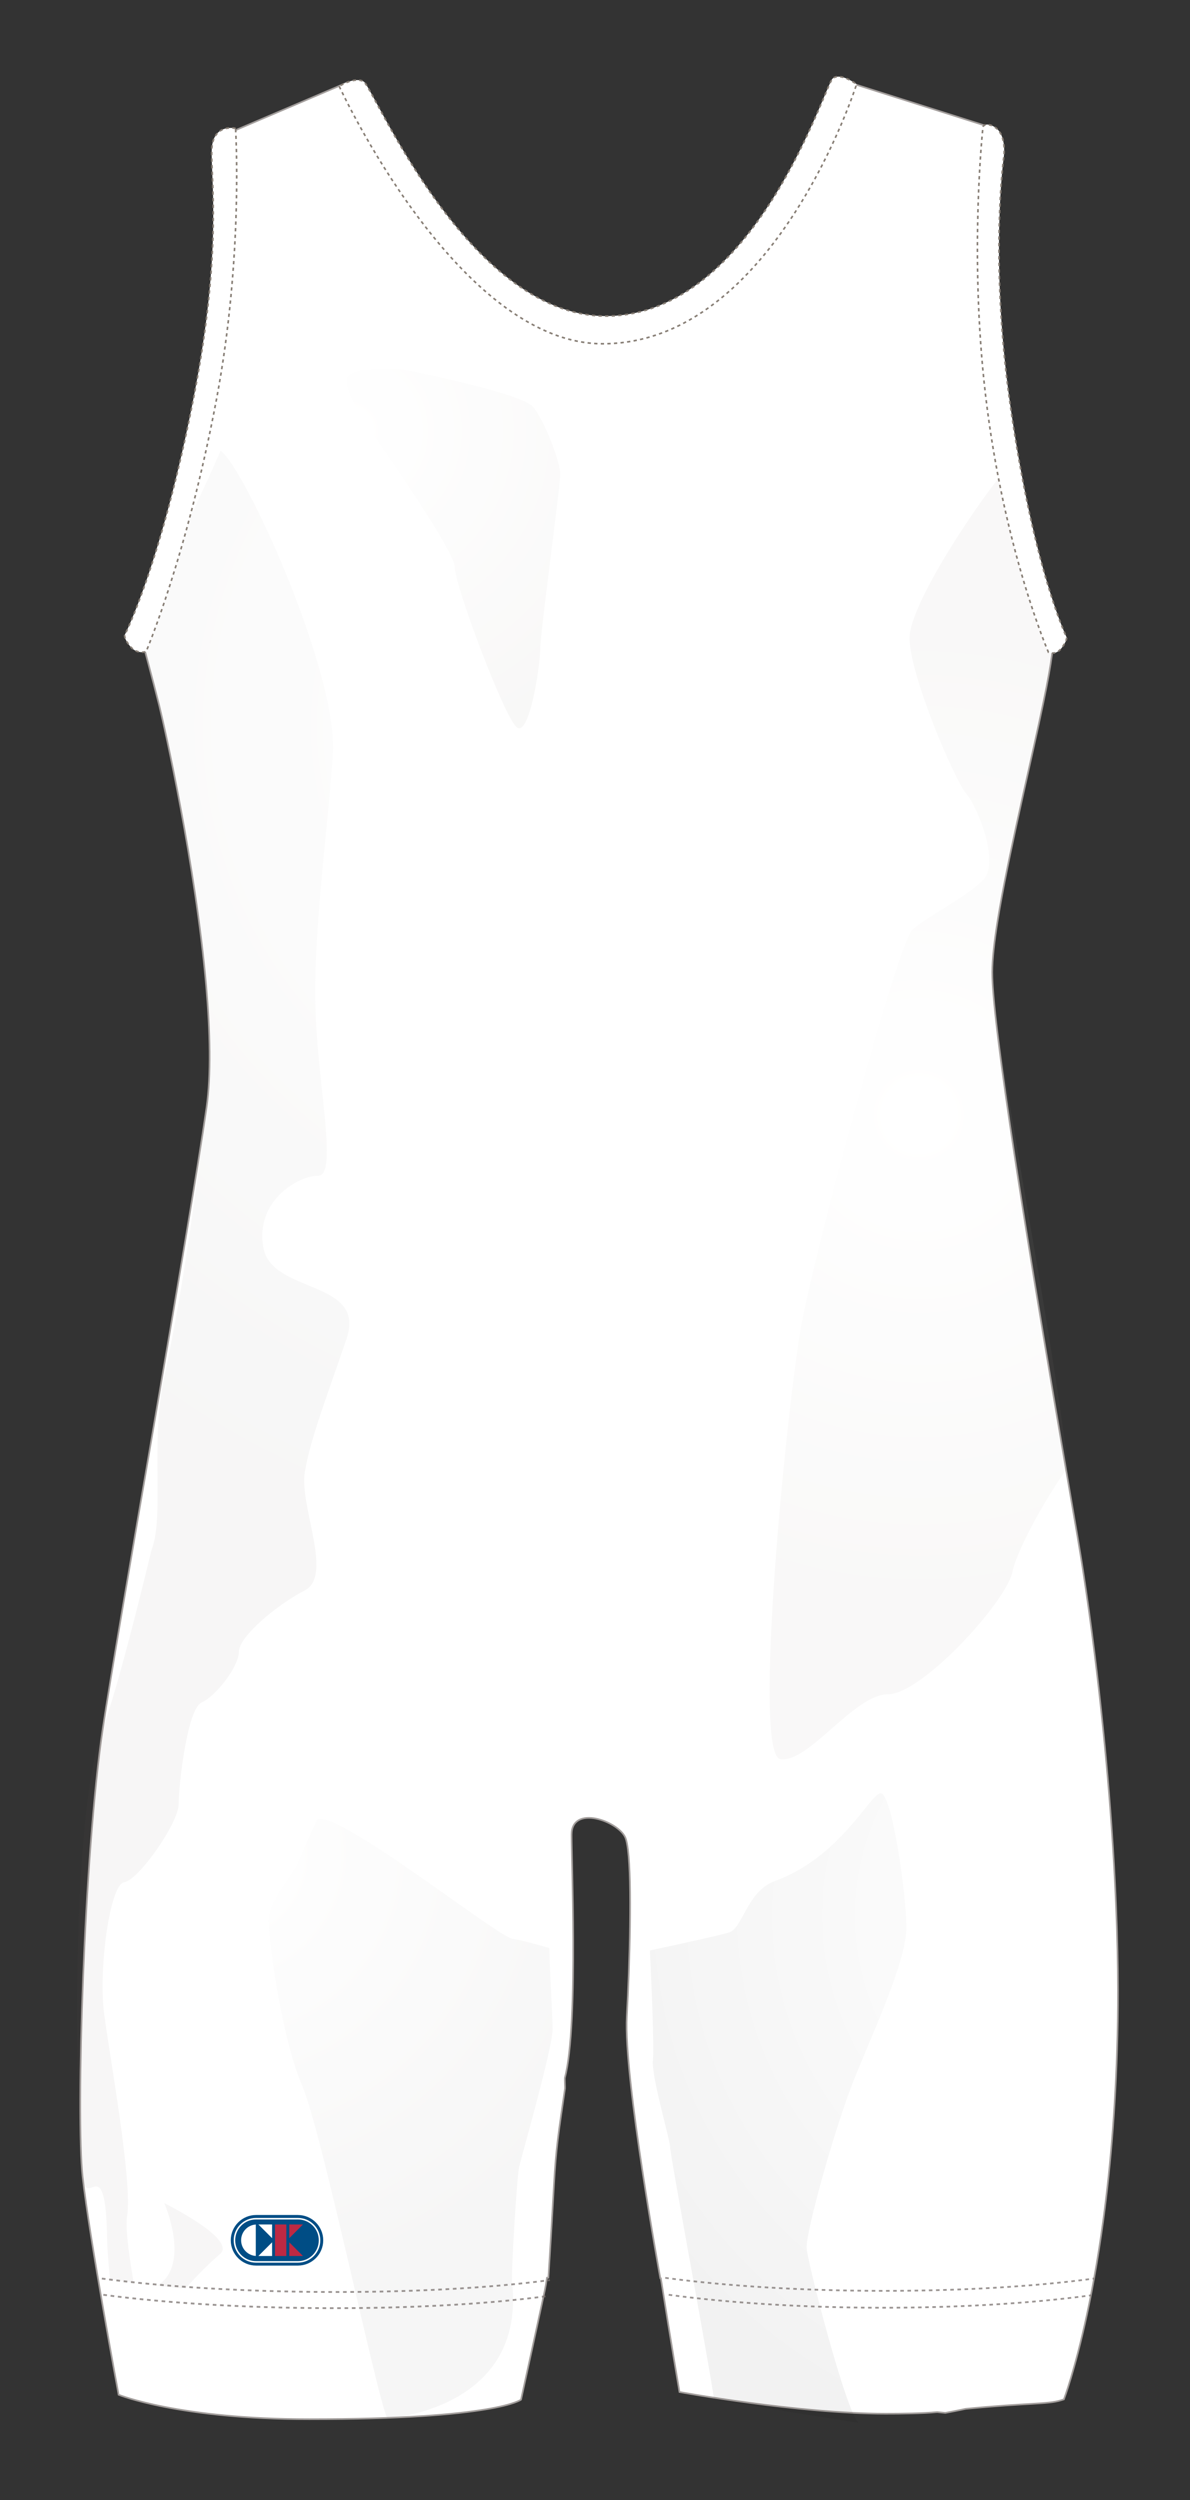 <?xml version="1.0" encoding="utf-8"?>
<!-- Generator: Adobe Illustrator 16.0.0, SVG Export Plug-In . SVG Version: 6.00 Build 0)  -->
<!DOCTYPE svg PUBLIC "-//W3C//DTD SVG 1.1//EN" "http://www.w3.org/Graphics/SVG/1.1/DTD/svg11.dtd">
<svg version="1.1" id="Layer_1" xmlns="http://www.w3.org/2000/svg" xmlns:xlink="http://www.w3.org/1999/xlink" x="0px" y="0px"
	 width="360px" height="756px" viewBox="0 0 360 756" enable-background="new 0 0 360 756" xml:space="preserve">
<rect x="0" y="0" width="360" height="756" fill="#333333" stroke="none"/>
<g>
	<defs>
		<rect id="SF_SVGID_1_" width="360" height="756"/>
	</defs>
	<clipPath id="SF_SVGID_2_">
		<use xlink:href="#SF_SVGID_1_"  overflow="visible"/>
	</clipPath>
	<g id="BODY" clip-path="url(#SF_SVGID_2_)">
		<defs>
			<rect id="SF_SVGID_3_" width="360" height="756"/>
		</defs>
		<clipPath id="SF_SVGID_4_">
			<use xlink:href="#SF_SVGID_3_"  overflow="visible"/>
		</clipPath>
		<path clip-path="url(#SF_SVGID_4_)" fill="#FFFFFF" d="M336.259,552.229c-0.117-1.664-0.24-3.324-0.367-4.98
			c-0.508-6.628-1.08-13.196-1.704-19.635c-0.156-1.608-0.315-3.21-0.478-4.802c-0.81-7.96-1.691-15.688-2.612-23.047
			c-0.554-4.415-1.12-8.697-1.693-12.814c-0.574-4.119-1.155-8.075-1.736-11.839c-0.192-1.254-0.387-2.486-0.58-3.697
			c-0.387-2.42-0.772-4.751-1.154-6.982c-0.052-0.294-0.104-0.604-0.156-0.909c-0.088-0.51-0.177-1.034-0.271-1.571
			c-0.101-0.592-0.206-1.198-0.313-1.821c-0.26-1.517-0.536-3.125-0.828-4.825c-0.225-1.312-0.46-2.68-0.702-4.093
			c-0.04-0.231-0.079-0.458-0.119-0.691c-0.482-2.82-0.998-5.827-1.539-8.993c-0.021-0.126-0.043-0.253-0.063-0.38
			c-0.254-1.484-0.515-3.007-0.778-4.558c-0.074-0.436-0.147-0.873-0.223-1.313c-0.073-0.425-0.146-0.85-0.218-1.278
			c-0.07-0.41-0.141-0.826-0.212-1.24c-0.107-0.64-0.217-1.281-0.326-1.93c-0.028-0.16-0.056-0.321-0.082-0.482
			c-0.139-0.813-0.277-1.631-0.417-2.457c-0.004-0.025-0.009-0.05-0.013-0.075c-0.151-0.892-0.304-1.793-0.457-2.7
			c-0.021-0.122-0.042-0.246-0.063-0.369c-0.306-1.81-0.615-3.645-0.928-5.503c-0.021-0.119-0.04-0.239-0.061-0.357
			c-1.303-7.744-2.662-15.886-4.022-24.159c-0.016-0.088-0.029-0.177-0.044-0.265c-0.342-2.072-0.682-4.151-1.022-6.234
			c-0.004-0.027-0.008-0.054-0.013-0.081c-0.158-0.966-0.315-1.934-0.474-2.901c-0.021-0.13-0.042-0.259-0.063-0.389
			c-0.495-3.046-0.988-6.094-1.476-9.133c-0.03-0.193-0.062-0.385-0.093-0.578c-0.146-0.908-0.291-1.815-0.436-2.721
			c-0.018-0.109-0.034-0.217-0.052-0.326c-0.321-2.017-0.642-4.027-0.956-6.025c-0.019-0.115-0.036-0.23-0.056-0.345
			c-0.149-0.956-0.301-1.91-0.45-2.86c-0.011-0.07-0.021-0.14-0.032-0.21c-0.15-0.96-0.301-1.916-0.448-2.869
			c-0.017-0.108-0.034-0.214-0.05-0.321c-2.078-13.333-3.957-25.968-5.4-36.69c-0.002-0.016-0.005-0.033-0.007-0.049
			c-0.1-0.749-0.199-1.485-0.295-2.215c-0.014-0.105-0.028-0.211-0.042-0.315c-0.094-0.715-0.187-1.419-0.275-2.115
			c-0.012-0.087-0.022-0.175-0.034-0.262c-0.088-0.683-0.174-1.355-0.257-2.018c-0.014-0.108-0.027-0.217-0.041-0.325
			c-0.081-0.645-0.159-1.279-0.235-1.904c-0.015-0.116-0.028-0.233-0.042-0.348c-0.073-0.599-0.145-1.188-0.213-1.768
			c-0.018-0.145-0.034-0.289-0.052-0.432c-0.066-0.574-0.133-1.138-0.195-1.692c-0.013-0.111-0.025-0.22-0.037-0.33
			c-0.064-0.566-0.126-1.122-0.186-1.666c-0.012-0.108-0.022-0.214-0.035-0.321c-0.057-0.533-0.112-1.055-0.165-1.565
			c-0.012-0.112-0.022-0.221-0.033-0.331c-0.052-0.503-0.102-0.997-0.147-1.478c-0.01-0.101-0.019-0.199-0.029-0.299
			c-0.045-0.48-0.089-0.95-0.13-1.406c-0.008-0.092-0.015-0.179-0.022-0.27c-0.04-0.455-0.078-0.902-0.113-1.333
			c-0.006-0.078-0.012-0.153-0.018-0.231c-0.034-0.436-0.067-0.863-0.096-1.273c-0.004-0.048-0.006-0.092-0.01-0.139
			c-0.029-0.432-0.056-0.851-0.079-1.252c0-0.004-0.001-0.009-0.001-0.013c-0.033-0.581-0.057-1.12-0.076-1.634
			c-0.004-0.096-0.007-0.194-0.01-0.287c-0.016-0.514-0.027-1-0.027-1.437c0-4.016,0.646-9.575,1.694-16.044
			c0.175-1.079,0.361-2.182,0.557-3.308c1.767-10.132,4.349-22.075,6.931-33.695c1.147-5.164,2.295-10.265,3.371-15.114
			c0.538-2.425,1.058-4.787,1.551-7.063c0.494-2.276,0.96-4.466,1.39-6.546c0.646-3.12,1.211-5.994,1.664-8.542
			c0.757-4.246,1.205-7.589,1.205-9.661c0-3.075,0.055-6.151,0.114-9.137c0,0-1.787-3.835-4.363-11.137
			c-0.396-1.124-0.812-2.329-1.242-3.616c-0.859-2.572-1.779-5.467-2.731-8.675c-0.29-0.978-0.584-1.995-0.879-3.031
			c-1.156-4.059-2.345-8.55-3.516-13.472c-0.489-2.06-0.976-4.194-1.456-6.401c-0.239-1.103-0.479-2.224-0.715-3.364
			c-0.943-4.557-1.854-9.403-2.702-14.526c-0.006-0.04-0.013-0.092-0.019-0.133c-0.01-0.071-0.021-0.141-0.03-0.206
			c-2.43-15.57-2.863-82.382-2.863-82.382l-41.825-13.262c0,0-24.321,74.362-72.727,74.684
			c-43.865,0.293-78.418-74.544-78.418-74.544l-35.54,15.162c0,0,2.04,25.503-3.061,59.168c-2.05,13.528-6.242,31.503-10.522,48.168
			c-6.144,23.668-12.24,43.998-12.24,43.998s0.019,0.071,0.048,0.179c-0.477,1.621-0.749,2.527-0.749,2.527
			s3.06,11.222,5.101,19.383c1.478,5.912,10.981,48.222,14.17,84.669c1.213,13.866,1.517,26.887,0.112,36.727
			C57.385,370.58,35.457,493.53,31.114,522.58c-5.729,38.317-8.161,117.315-6.121,135.678c2.04,18.363,10.887,65.913,10.887,65.913
			s18.237,7.393,57.668,7.393c56.685,0,64.076-5.915,64.076-5.915s4.102-18.631,7.162-32.912c0.253-1.181,0.476-2.512,0.678-3.948
			c0.289-0.021,0.436-0.028,0.436-0.028s0.758-11.535,1.675-27.91c0.64-11.432,1.395-15.909,3.349-29.305
			c0.028-0.192-0.1-2.997-0.052-3.18c2.168-8.128,2.608-25.786,2.545-41.936c-0.056-14.23-0.503-27.284-0.504-31.611
			c0-0.008,0-0.017,0-0.023c0-9.182,14.281-4.081,16.322,1.02c0.145,0.362,0.278,0.866,0.403,1.473
			c0.119,0.587,0.23,1.293,0.332,2.082c1.236,9.862,0.531,34.593-0.347,50.405c-1.02,18.362,10.142,79.184,10.142,79.184
			s0.063,0.004,0.154,0.009c3.05,19.3,5.638,34.374,5.638,34.374s35.887,6.563,62.41,6.563c4.491,0,11.142-0.064,15.554-0.493
			l2.468,0.246c3.95-0.74,6.171-1.233,6.171-1.233c18.836-1.831,24.708-1.315,28.754-2.564c0.04-0.012,0.081-0.024,0.119-0.037
			c0.1-0.029,0.185-0.057,0.267-0.083c0.045-0.014,0.086-0.025,0.125-0.039c0.076-0.023,0.14-0.044,0.194-0.061
			c0.031-0.01,0.05-0.016,0.075-0.024c0.042-0.014,0.077-0.023,0.1-0.031c0.038-0.013,0.059-0.02,0.059-0.02
			s3.304-8.638,6.943-25.533c0.485-2.252,0.977-4.651,1.468-7.196c0.489-2.545,0.979-5.237,1.46-8.073
			c0.48-2.836,0.953-5.817,1.41-8.942c0.229-1.562,0.454-3.161,0.675-4.795c2.203-16.345,3.94-36.279,4.332-59.691
			c0.052-3.135,0.073-6.312,0.067-9.521C338.176,585.759,337.44,568.862,336.259,552.229 M200.319,688.992c0.002,0,0.003,0,0.006,0
			H200.319z"/>
		<path clip-path="url(#SF_SVGID_4_)" fill="none" stroke="#A39E9C" stroke-width="0.5" stroke-miterlimit="10" d="M336.259,552.229
			c-0.117-1.664-0.24-3.324-0.367-4.98c-0.508-6.628-1.08-13.196-1.704-19.635c-0.156-1.608-0.315-3.21-0.478-4.802
			c-0.81-7.96-1.691-15.688-2.612-23.047c-0.554-4.415-1.12-8.697-1.693-12.814c-0.574-4.119-1.155-8.075-1.736-11.839
			c-0.192-1.254-0.387-2.486-0.58-3.697c-0.387-2.42-0.772-4.751-1.154-6.982c-0.052-0.294-0.104-0.604-0.156-0.909
			c-0.088-0.51-0.177-1.034-0.271-1.571c-0.101-0.592-0.206-1.198-0.313-1.821c-0.26-1.517-0.536-3.125-0.828-4.825
			c-0.225-1.312-0.46-2.68-0.702-4.093c-0.04-0.231-0.079-0.458-0.119-0.691c-0.482-2.82-0.998-5.827-1.539-8.993
			c-0.021-0.126-0.043-0.253-0.063-0.38c-0.254-1.484-0.515-3.007-0.778-4.558c-0.074-0.436-0.147-0.873-0.223-1.313
			c-0.073-0.425-0.146-0.85-0.218-1.278c-0.07-0.41-0.141-0.826-0.212-1.24c-0.107-0.64-0.217-1.281-0.326-1.93
			c-0.028-0.16-0.056-0.321-0.082-0.482c-0.139-0.813-0.277-1.631-0.417-2.457c-0.004-0.025-0.009-0.05-0.013-0.075
			c-0.151-0.892-0.304-1.793-0.457-2.7c-0.021-0.122-0.042-0.246-0.063-0.369c-0.306-1.81-0.615-3.645-0.928-5.503
			c-0.021-0.119-0.04-0.239-0.061-0.357c-1.303-7.744-2.662-15.886-4.022-24.159c-0.016-0.088-0.029-0.177-0.044-0.265
			c-0.342-2.072-0.682-4.151-1.022-6.234c-0.004-0.027-0.008-0.054-0.013-0.081c-0.158-0.966-0.315-1.934-0.474-2.901
			c-0.021-0.13-0.042-0.259-0.063-0.389c-0.495-3.046-0.988-6.094-1.476-9.133c-0.03-0.193-0.062-0.385-0.093-0.578
			c-0.146-0.908-0.291-1.815-0.436-2.721c-0.018-0.109-0.034-0.217-0.052-0.326c-0.321-2.017-0.642-4.027-0.956-6.025
			c-0.019-0.115-0.036-0.23-0.056-0.345c-0.149-0.956-0.301-1.91-0.45-2.86c-0.011-0.07-0.021-0.14-0.032-0.21
			c-0.15-0.96-0.301-1.916-0.448-2.869c-0.017-0.108-0.034-0.214-0.05-0.321c-2.078-13.333-3.957-25.968-5.4-36.69
			c-0.002-0.016-0.005-0.033-0.007-0.049c-0.1-0.749-0.199-1.485-0.295-2.215c-0.014-0.105-0.028-0.211-0.042-0.315
			c-0.094-0.715-0.187-1.419-0.275-2.115c-0.012-0.087-0.022-0.175-0.034-0.262c-0.088-0.683-0.174-1.355-0.257-2.018
			c-0.014-0.108-0.027-0.217-0.041-0.325c-0.081-0.645-0.159-1.279-0.235-1.904c-0.015-0.116-0.028-0.233-0.042-0.348
			c-0.073-0.599-0.145-1.188-0.213-1.768c-0.018-0.145-0.034-0.289-0.052-0.432c-0.066-0.574-0.133-1.138-0.195-1.692
			c-0.013-0.111-0.025-0.22-0.037-0.33c-0.064-0.566-0.126-1.122-0.186-1.666c-0.012-0.108-0.022-0.214-0.035-0.321
			c-0.057-0.533-0.112-1.055-0.165-1.565c-0.012-0.112-0.022-0.221-0.033-0.331c-0.052-0.503-0.102-0.997-0.147-1.478
			c-0.01-0.101-0.019-0.199-0.029-0.299c-0.045-0.48-0.089-0.95-0.13-1.406c-0.008-0.092-0.015-0.179-0.022-0.27
			c-0.04-0.455-0.078-0.902-0.113-1.333c-0.006-0.078-0.012-0.153-0.018-0.231c-0.034-0.436-0.067-0.863-0.096-1.273
			c-0.004-0.048-0.006-0.092-0.01-0.139c-0.029-0.432-0.056-0.851-0.079-1.252c0-0.004-0.001-0.009-0.001-0.013
			c-0.033-0.581-0.057-1.12-0.076-1.634c-0.004-0.096-0.007-0.194-0.01-0.287c-0.016-0.514-0.027-1-0.027-1.437
			c0-4.016,0.646-9.575,1.694-16.044c0.175-1.079,0.361-2.182,0.557-3.308c1.767-10.132,4.349-22.075,6.931-33.695
			c1.147-5.164,2.295-10.265,3.371-15.114c0.538-2.425,1.058-4.787,1.551-7.063c0.494-2.276,0.96-4.466,1.39-6.546
			c0.646-3.12,1.211-5.994,1.664-8.542c0.757-4.246,1.205-7.589,1.205-9.661c0-3.075,0.055-6.151,0.114-9.137
			c0,0-1.787-3.835-4.363-11.137c-0.396-1.124-0.812-2.329-1.242-3.616c-0.859-2.572-1.779-5.467-2.731-8.675
			c-0.29-0.978-0.584-1.995-0.879-3.031c-1.156-4.059-2.345-8.55-3.516-13.472c-0.489-2.06-0.976-4.194-1.456-6.401
			c-0.239-1.103-0.479-2.224-0.715-3.364c-0.943-4.557-1.854-9.403-2.702-14.526c-0.006-0.04-0.013-0.092-0.019-0.133
			c-0.01-0.071-0.021-0.141-0.03-0.206c-2.43-15.57-2.863-82.382-2.863-82.382l-41.825-13.262c0,0-24.321,74.362-72.727,74.684
			c-43.865,0.293-78.418-74.544-78.418-74.544l-35.54,15.162c0,0,2.04,25.503-3.061,59.168c-2.05,13.528-6.242,31.503-10.522,48.168
			c-6.144,23.668-12.24,43.998-12.24,43.998s0.019,0.071,0.048,0.179c-0.477,1.621-0.749,2.527-0.749,2.527
			s3.06,11.222,5.101,19.383c1.478,5.912,10.981,48.222,14.17,84.669c1.213,13.866,1.517,26.887,0.112,36.727
			C57.385,370.58,35.457,493.53,31.114,522.58c-5.729,38.317-8.161,117.315-6.121,135.678c2.04,18.363,10.887,65.913,10.887,65.913
			s18.237,7.393,57.668,7.393c56.685,0,64.076-5.915,64.076-5.915s4.102-18.631,7.162-32.912c0.253-1.181,0.476-2.512,0.678-3.948
			c0.289-0.021,0.436-0.028,0.436-0.028s0.758-11.535,1.675-27.91c0.64-11.432,1.395-15.909,3.349-29.305
			c0.028-0.192-0.1-2.997-0.052-3.18c2.168-8.128,2.608-25.786,2.545-41.936c-0.056-14.23-0.503-27.284-0.504-31.611
			c0-0.008,0-0.017,0-0.023c0-9.182,14.281-4.081,16.322,1.02c0.145,0.362,0.278,0.866,0.403,1.473
			c0.119,0.587,0.23,1.293,0.332,2.082c1.236,9.862,0.531,34.593-0.347,50.405c-1.02,18.362,10.142,79.184,10.142,79.184
			s0.063,0.004,0.154,0.009c3.05,19.3,5.638,34.374,5.638,34.374s35.887,6.563,62.41,6.563c4.491,0,11.142-0.064,15.554-0.493
			l2.468,0.246c3.95-0.74,6.171-1.233,6.171-1.233c18.836-1.831,24.708-1.315,28.754-2.564c0.04-0.012,0.081-0.024,0.119-0.037
			c0.1-0.029,0.185-0.057,0.267-0.083c0.045-0.014,0.086-0.025,0.125-0.039c0.076-0.023,0.14-0.044,0.194-0.061
			c0.031-0.01,0.05-0.016,0.075-0.024c0.042-0.014,0.077-0.023,0.1-0.031c0.038-0.013,0.059-0.02,0.059-0.02
			s3.304-8.638,6.943-25.533c0.485-2.252,0.977-4.651,1.468-7.196c0.489-2.545,0.979-5.237,1.46-8.073
			c0.48-2.836,0.953-5.817,1.41-8.942c0.229-1.562,0.454-3.161,0.675-4.795c2.203-16.345,3.94-36.279,4.332-59.691
			c0.052-3.135,0.073-6.312,0.067-9.521C338.176,585.759,337.44,568.862,336.259,552.229z M200.319,688.992c0.002,0,0.003,0,0.006,0
			H200.319z"/>
	</g>
	<g clip-path="url(#SF_SVGID_2_)">
		<defs>
			<rect id="SF_SVGID_5_" width="360" height="756"/>
		</defs>
		<clipPath id="SF_SVGID_6_">
			<use xlink:href="#SF_SVGID_5_"  overflow="visible"/>
		</clipPath>
		<g opacity="0.4" clip-path="url(#SF_SVGID_6_)">
			<g>
				<defs>
					<rect id="SF_SVGID_7_" x="23.328" y="111.473" width="299.745" height="621.128"/>
				</defs>
				<clipPath id="SF_SVGID_8_">
					<use xlink:href="#SF_SVGID_7_"  overflow="visible"/>
				</clipPath>
				<g opacity="0.14" clip-path="url(#SF_SVGID_8_)">
					<g>
						<defs>
							<rect id="SF_SVGID_9_" x="23.328" y="136.319" width="82.358" height="555.746"/>
						</defs>
						<clipPath id="SF_SVGID_10_">
							<use xlink:href="#SF_SVGID_9_"  overflow="visible"/>
						</clipPath>
						<g clip-path="url(#SF_SVGID_10_)">
							<defs>
								<path id="SF_SVGID_11_" d="M66.581,681.596c5.208-4.474-16.864-15.351-16.864-15.351s8.082,18.5-1.98,24.832l-7.314-0.91
									c0,0-2.772-15.278-1.986-19.916c1.731-10.229-5.204-47.971-6.943-61.402c-1.733-13.428,1.739-39.016,6.074-39.652
									c4.34-0.642,16.482-17.914,16.482-23.67c0-5.759,2.602-28.784,6.944-30.698c4.33-1.92,11.278-10.877,11.278-15.354
									c0-4.475,11.276-14.072,19.95-18.547c8.674-4.477-1.739-25.584,0-35.82c1.73-10.232,6.548-22.384,12.619-40.293
									c6.077-17.912-22.554-13.431-25.156-27.502c-2.602-14.071,10.414-21.743,16.485-21.743c6.071,0,0.193-25.588-0.679-49.253
									c-0.866-23.666,3.469-53.086,5.207-78.03c1.739-24.944-27.029-87.492-33.976-91.967c0,0-4.406,10.388-10.448,22.467
									c-2.366,4.732-4.549,8.778-6.565,12.274c-3.759,13.544-6.606,23.037-6.606,23.037s3.061,11.221,5.101,19.382
									c2.04,8.162,19.382,85.692,14.282,121.396c-2.269,15.883-5.702,49.329-13.351,83.993c-3.352,19.3,0.511,39.965-3.294,49.838
									c-5.865,24.236-11.284,44.578-14.727,53.874c-10.201,27.544-8.161,117.316-6.121,135.678
									c1.163,10.464,6.911-8.81,7.412,18.49c-0.034,1.978,0.338,6.854,0.847,12.463c0,0,22.592,3.183,22.901,2.825
									C59.163,688.562,62.978,684.699,66.581,681.596"/>
							</defs>
							<clipPath id="SF_SVGID_12_">
								<use xlink:href="#SF_SVGID_11_"  overflow="visible"/>
							</clipPath>
							
								<radialGradient id="SF_SVGID_13_" cx="0" cy="756" r="1" gradientTransform="matrix(250.341 0 0 -250.341 193.625 189474.828)" gradientUnits="userSpaceOnUse">
								<stop  offset="0" style="stop-color:#FFFFFF"/>
								<stop  offset="1" style="stop-color:#64615E"/>
							</radialGradient>
							<rect x="20.913" y="136.319" clip-path="url(#SF_SVGID_12_)" fill="url(#SF_SVGID_13_)" width="90.005" height="556.076"/>
						</g>
					</g>
				</g>
				<g opacity="0.13" clip-path="url(#SF_SVGID_8_)">
					<g>
						<defs>
							<rect id="SF_SVGID_14_" x="232.824" y="141.406" width="90.248" height="390.606"/>
						</defs>
						<clipPath id="SF_SVGID_15_">
							<use xlink:href="#SF_SVGID_14_"  overflow="visible"/>
						</clipPath>
						<g clip-path="url(#SF_SVGID_15_)">
							<defs>
								<path id="SF_SVGID_16_" d="M318.54,194.097c0-13.262-3.164-15.861-5.204-21.982c-1.038-3.113-5.396-18.742-8.653-30.709
									c-8.612,10.001-29.529,41.243-29.529,51.55c0,11.105,13.711,43.111,17.142,47.031c3.424,3.919,10.281,20.9,5.14,26.124
									c-5.14,5.228-17.142,11.102-21.423,15.027c-4.283,3.916-29.284,96.011-33.572,119.529
									c-4.285,23.515-14.946,129.977-6.373,131.287c8.57,1.309,22.278-19.597,32.563-19.597c10.284,0,35.99-28.091,37.709-37.229
									c0.924-4.926,8.065-19.324,16.733-31.462c-5.527-46.886-22.896-131.391-22.896-149.597
									C300.177,272.647,318.54,207.359,318.54,194.097"/>
							</defs>
							<clipPath id="SF_SVGID_17_">
								<use xlink:href="#SF_SVGID_16_"  overflow="visible"/>
							</clipPath>
							
								<radialGradient id="SF_SVGID_18_" cx="0" cy="756" r="1" gradientTransform="matrix(141.739 0 0 -141.739 278 107491.25)" gradientUnits="userSpaceOnUse">
								<stop  offset="0" style="stop-color:#FFFFFF"/>
								<stop  offset="1" style="stop-color:#887F76"/>
							</radialGradient>
							<rect x="227.493" y="141.406" clip-path="url(#SF_SVGID_17_)" fill="url(#SF_SVGID_18_)" width="95.579" height="391.856"/>
						</g>
					</g>
				</g>
				<g opacity="0.15" clip-path="url(#SF_SVGID_8_)">
					<g>
						<defs>
							<rect id="SF_SVGID_19_" x="162.322" y="702.493" width="0.36" height="1.661"/>
						</defs>
						<clipPath id="SF_SVGID_20_">
							<use xlink:href="#SF_SVGID_19_"  overflow="visible"/>
						</clipPath>
						<g clip-path="url(#SF_SVGID_20_)">
							<defs>
								<path id="SF_SVGID_21_" d="M162.682,702.493c-0.12,0.555-0.24,1.108-0.36,1.662
									C162.442,703.602,162.562,703.048,162.682,702.493"/>
							</defs>
							<clipPath id="SF_SVGID_22_">
								<use xlink:href="#SF_SVGID_21_"  overflow="visible"/>
							</clipPath>
							
								<radialGradient id="SF_SVGID_23_" cx="0" cy="756" r="1" gradientTransform="matrix(1.12 0 0 -1.12 162.259 1549.32)" gradientUnits="userSpaceOnUse">
								<stop  offset="0" style="stop-color:#FFFFFF"/>
								<stop  offset="1" style="stop-color:#64615E"/>
							</radialGradient>
							<rect x="162.322" y="702.493" clip-path="url(#SF_SVGID_22_)" fill="url(#SF_SVGID_23_)" width="0.36" height="1.662"/>
						</g>
					</g>
				</g>
				<g opacity="0.15" clip-path="url(#SF_SVGID_8_)">
					<g>
						<defs>
							<rect id="SF_SVGID_24_" x="81.31" y="550.011" width="85.861" height="181.305"/>
						</defs>
						<clipPath id="SF_SVGID_25_">
							<use xlink:href="#SF_SVGID_24_"  overflow="visible"/>
						</clipPath>
						<g clip-path="url(#SF_SVGID_25_)">
							<defs>
								<path id="SF_SVGID_26_" d="M154.903,690.153c-0.296-2.688,1.435-31.807,2.169-34.988c0.734-3.182,10.099-35.854,10.099-41.483
									c0-3.836-0.795-15.853-0.992-24.594c-3.899-1.134-8.595-2.414-11.063-2.766c-4.699-0.67-51.664-38.247-59.045-36.232
									c0,0-3.357,6.711-5.366,12.078c-2.013,5.366-9.395,12.075-9.395,18.782c0,6.717,4.025,35.564,10.065,49.656
									c6.04,14.09,22.417,93.325,25.776,100.709C117.151,731.315,159.16,728.769,154.903,690.153"/>
							</defs>
							<clipPath id="SF_SVGID_27_">
								<use xlink:href="#SF_SVGID_26_"  overflow="visible"/>
							</clipPath>
							
								<radialGradient id="SF_SVGID_28_" cx="0" cy="756" r="1" gradientTransform="matrix(136.981 0 0 -136.981 66.25 104117.953)" gradientUnits="userSpaceOnUse">
								<stop  offset="0" style="stop-color:#FFFFFF"/>
								<stop  offset="1" style="stop-color:#64615E"/>
							</radialGradient>
							<rect x="81.31" y="548.075" clip-path="url(#SF_SVGID_27_)" fill="url(#SF_SVGID_28_)" width="85.861" height="183.24"/>
						</g>
					</g>
				</g>
				<g opacity="0.13" clip-path="url(#SF_SVGID_8_)">
					<g>
						<defs>
							<rect id="SF_SVGID_29_" x="190.872" y="621.731" width="0.015" height="1.213"/>
						</defs>
						<clipPath id="SF_SVGID_30_">
							<use xlink:href="#SF_SVGID_29_"  overflow="visible"/>
						</clipPath>
						<g clip-path="url(#SF_SVGID_30_)">
							<defs>
								<path id="SF_SVGID_31_" d="M190.872,622.944c0.005-0.404,0.011-0.809,0.015-1.213
									C190.883,622.135,190.877,622.54,190.872,622.944"/>
							</defs>
							<clipPath id="SF_SVGID_32_">
								<use xlink:href="#SF_SVGID_31_"  overflow="visible"/>
							</clipPath>
							
								<radialGradient id="SF_SVGID_33_" cx="0" cy="756" r="1" gradientTransform="matrix(1 0 0 -1 190.899 1378.006)" gradientUnits="userSpaceOnUse">
								<stop  offset="0" style="stop-color:#FFFFFF"/>
								<stop  offset="1" style="stop-color:#000000"/>
							</radialGradient>
							<rect x="190.872" y="621.731" clip-path="url(#SF_SVGID_32_)" fill="url(#SF_SVGID_33_)" width="0.015" height="1.213"/>
						</g>
					</g>
				</g>
				<g opacity="0.13" clip-path="url(#SF_SVGID_8_)">
					<g>
						<defs>
							<rect id="SF_SVGID_34_" x="205.557" y="723.341" width="5.338" height="1.568"/>
						</defs>
						<clipPath id="SF_SVGID_35_">
							<use xlink:href="#SF_SVGID_34_"  overflow="visible"/>
						</clipPath>
						<g clip-path="url(#SF_SVGID_35_)">
							<defs>
								<path id="SF_SVGID_36_" d="M210.895,724.909c-3.359-0.948-5.338-1.569-5.338-1.569S207.534,723.961,210.895,724.909"/>
							</defs>
							<clipPath id="SF_SVGID_37_">
								<use xlink:href="#SF_SVGID_36_"  overflow="visible"/>
							</clipPath>
							
								<radialGradient id="SF_SVGID_38_" cx="0" cy="756" r="1" gradientTransform="matrix(4.311 0 0 -4.311 214.91 3982.633)" gradientUnits="userSpaceOnUse">
								<stop  offset="0" style="stop-color:#FFFFFF"/>
								<stop  offset="1" style="stop-color:#000000"/>
							</radialGradient>
							<rect x="205.557" y="723.34" clip-path="url(#SF_SVGID_37_)" fill="url(#SF_SVGID_38_)" width="5.338" height="1.569"/>
						</g>
					</g>
				</g>
				<g opacity="0.13" clip-path="url(#SF_SVGID_8_)">
					<g>
						<defs>
							<rect id="SF_SVGID_39_" x="190.539" y="598.202" width="0.34" height="10.771"/>
						</defs>
						<clipPath id="SF_SVGID_40_">
							<use xlink:href="#SF_SVGID_39_"  overflow="visible"/>
						</clipPath>
						<g clip-path="url(#SF_SVGID_40_)">
							<defs>
								<path id="SF_SVGID_41_" d="M190.879,608.974c-0.057-3.929-0.168-7.599-0.34-10.771
									C190.711,601.373,190.822,605.047,190.879,608.974"/>
							</defs>
							<clipPath id="SF_SVGID_42_">
								<use xlink:href="#SF_SVGID_41_"  overflow="visible"/>
							</clipPath>
							
								<radialGradient id="SF_SVGID_43_" cx="0" cy="756" r="1" gradientTransform="matrix(8.882 0 0 -8.882 191.133 7314.874)" gradientUnits="userSpaceOnUse">
								<stop  offset="0" style="stop-color:#FFFFFF"/>
								<stop  offset="1" style="stop-color:#000000"/>
							</radialGradient>
							<rect x="190.539" y="598.202" clip-path="url(#SF_SVGID_42_)" fill="url(#SF_SVGID_43_)" width="0.34" height="10.771"/>
						</g>
					</g>
				</g>
				<g opacity="0.13" clip-path="url(#SF_SVGID_8_)">
					<g>
						<defs>
							<rect id="SF_SVGID_44_" x="212.689" y="725.409" width="0.524" height="0.144"/>
						</defs>
						<clipPath id="SF_SVGID_45_">
							<use xlink:href="#SF_SVGID_44_"  overflow="visible"/>
						</clipPath>
						<g clip-path="url(#SF_SVGID_45_)">
							<defs>
								<path id="SF_SVGID_46_" d="M213.214,725.553c-0.177-0.049-0.353-0.097-0.524-0.144
									C212.861,725.456,213.036,725.504,213.214,725.553"/>
							</defs>
							<clipPath id="SF_SVGID_47_">
								<use xlink:href="#SF_SVGID_46_"  overflow="visible"/>
							</clipPath>
							
								<radialGradient id="SF_SVGID_48_" cx="0" cy="756" r="1" gradientTransform="matrix(0.422 0 0 -0.422 213.608 1044.149)" gradientUnits="userSpaceOnUse">
								<stop  offset="0" style="stop-color:#FFFFFF"/>
								<stop  offset="1" style="stop-color:#000000"/>
							</radialGradient>
							<rect x="212.689" y="725.409" clip-path="url(#SF_SVGID_47_)" fill="url(#SF_SVGID_48_)" width="0.524" height="0.144"/>
						</g>
					</g>
				</g>
				<g opacity="0.13" clip-path="url(#SF_SVGID_8_)">
					<g>
						<defs>
							<rect id="SF_SVGID_49_" x="211.764" y="725.152" width="0.649" height="0.181"/>
						</defs>
						<clipPath id="SF_SVGID_50_">
							<use xlink:href="#SF_SVGID_49_"  overflow="visible"/>
						</clipPath>
						<g clip-path="url(#SF_SVGID_50_)">
							<defs>
								<path id="SF_SVGID_51_" d="M212.413,725.333c-0.22-0.061-0.438-0.122-0.649-0.18
									C211.976,725.212,212.192,725.272,212.413,725.333"/>
							</defs>
							<clipPath id="SF_SVGID_52_">
								<use xlink:href="#SF_SVGID_51_"  overflow="visible"/>
							</clipPath>
							
								<radialGradient id="SF_SVGID_53_" cx="0" cy="756" r="1" gradientTransform="matrix(0.522 0 0 -0.522 212.901 1119.492)" gradientUnits="userSpaceOnUse">
								<stop  offset="0" style="stop-color:#FFFFFF"/>
								<stop  offset="1" style="stop-color:#000000"/>
							</radialGradient>
							<rect x="211.764" y="725.153" clip-path="url(#SF_SVGID_52_)" fill="url(#SF_SVGID_53_)" width="0.649" height="0.18"/>
						</g>
					</g>
				</g>
				<g opacity="0.13" clip-path="url(#SF_SVGID_8_)">
					<g>
						<defs>
							<rect id="SF_SVGID_54_" x="190.91" y="612.661" width="0.014" height="6.657"/>
						</defs>
						<clipPath id="SF_SVGID_55_">
							<use xlink:href="#SF_SVGID_54_"  overflow="visible"/>
						</clipPath>
						<g clip-path="url(#SF_SVGID_55_)">
							<defs>
								<path id="SF_SVGID_56_" d="M190.916,612.661c0.013,2.181,0.01,4.413-0.006,6.657
									C190.926,617.073,190.929,614.843,190.916,612.661"/>
							</defs>
							<clipPath id="SF_SVGID_57_">
								<use xlink:href="#SF_SVGID_56_"  overflow="visible"/>
							</clipPath>
							
								<radialGradient id="SF_SVGID_58_" cx="0" cy="756" r="1" gradientTransform="matrix(5.486 0 0 -5.486 190.934 4761.449)" gradientUnits="userSpaceOnUse">
								<stop  offset="0" style="stop-color:#FFFFFF"/>
								<stop  offset="1" style="stop-color:#000000"/>
							</radialGradient>
							<rect x="190.91" y="612.661" clip-path="url(#SF_SVGID_57_)" fill="url(#SF_SVGID_58_)" width="0.019" height="6.657"/>
						</g>
					</g>
				</g>
				<g opacity="0.13" clip-path="url(#SF_SVGID_8_)">
					<g>
						<defs>
							<rect id="SF_SVGID_59_" x="210.929" y="724.918" width="0.729" height="0.204"/>
						</defs>
						<clipPath id="SF_SVGID_60_">
							<use xlink:href="#SF_SVGID_59_"  overflow="visible"/>
						</clipPath>
						<g clip-path="url(#SF_SVGID_60_)">
							<defs>
								<path id="SF_SVGID_61_" d="M211.657,725.122c-0.249-0.069-0.493-0.137-0.729-0.204
									C211.165,724.985,211.407,725.053,211.657,725.122"/>
							</defs>
							<clipPath id="SF_SVGID_62_">
								<use xlink:href="#SF_SVGID_61_"  overflow="visible"/>
							</clipPath>
							
								<radialGradient id="SF_SVGID_63_" cx="0" cy="756" r="1" gradientTransform="matrix(0.585 0 0 -0.585 212.204 1167.51)" gradientUnits="userSpaceOnUse">
								<stop  offset="0" style="stop-color:#FFFFFF"/>
								<stop  offset="1" style="stop-color:#000000"/>
							</radialGradient>
							<rect x="210.929" y="724.918" clip-path="url(#SF_SVGID_62_)" fill="url(#SF_SVGID_63_)" width="0.729" height="0.204"/>
						</g>
					</g>
				</g>
				<g opacity="0.13" clip-path="url(#SF_SVGID_8_)">
					<g>
						<defs>
							<rect id="SF_SVGID_64_" x="190.902" y="610.935" width="0.013" height="1.561"/>
						</defs>
						<clipPath id="SF_SVGID_65_">
							<use xlink:href="#SF_SVGID_64_"  overflow="visible"/>
						</clipPath>
						<g clip-path="url(#SF_SVGID_65_)">
							<defs>
								<path id="SF_SVGID_66_" d="M190.915,612.495c-0.003-0.524-0.008-1.043-0.013-1.561
									C190.907,611.452,190.912,611.972,190.915,612.495"/>
							</defs>
							<clipPath id="SF_SVGID_67_">
								<use xlink:href="#SF_SVGID_66_"  overflow="visible"/>
							</clipPath>
							
								<radialGradient id="SF_SVGID_68_" cx="0" cy="756" r="1" gradientTransform="matrix(1.286 0 0 -1.286 190.925 1583.379)" gradientUnits="userSpaceOnUse">
								<stop  offset="0" style="stop-color:#FFFFFF"/>
								<stop  offset="1" style="stop-color:#000000"/>
							</radialGradient>
							<rect x="190.902" y="610.935" clip-path="url(#SF_SVGID_67_)" fill="url(#SF_SVGID_68_)" width="0.013" height="1.561"/>
						</g>
					</g>
				</g>
				<g opacity="0.13" clip-path="url(#SF_SVGID_8_)">
					<g>
						<defs>
							<rect id="SF_SVGID_69_" x="190.894" y="619.783" width="0.014" height="1.315"/>
						</defs>
						<clipPath id="SF_SVGID_70_">
							<use xlink:href="#SF_SVGID_69_"  overflow="visible"/>
						</clipPath>
						<g clip-path="url(#SF_SVGID_70_)">
							<defs>
								<path id="SF_SVGID_71_" d="M190.894,621.099c0.006-0.438,0.01-0.878,0.014-1.315
									C190.903,620.221,190.899,620.66,190.894,621.099"/>
							</defs>
							<clipPath id="SF_SVGID_72_">
								<use xlink:href="#SF_SVGID_71_"  overflow="visible"/>
							</clipPath>
							
								<radialGradient id="SF_SVGID_73_" cx="0" cy="756" r="1" gradientTransform="matrix(1.085 0 0 -1.085 190.916 1440.372)" gradientUnits="userSpaceOnUse">
								<stop  offset="0" style="stop-color:#FFFFFF"/>
								<stop  offset="1" style="stop-color:#000000"/>
							</radialGradient>
							<rect x="190.894" y="619.783" clip-path="url(#SF_SVGID_72_)" fill="url(#SF_SVGID_73_)" width="0.014" height="1.315"/>
						</g>
					</g>
				</g>
				<g opacity="0.13" clip-path="url(#SF_SVGID_8_)">
					<g>
						<defs>
							<rect id="SF_SVGID_74_" x="196.609" y="542.269" width="77.591" height="190.333"/>
						</defs>
						<clipPath id="SF_SVGID_75_">
							<use xlink:href="#SF_SVGID_74_"  overflow="visible"/>
						</clipPath>
						<g clip-path="url(#SF_SVGID_75_)">
							<defs>
								<path id="SF_SVGID_76_" d="M259.725,732.588c-3.622-2.597-15.716-49.351-15.716-53.003c0-5.368,8.05-34.221,13.419-48.309
									c5.367-14.086,16.772-37.577,16.772-48.312s-4.538-41.354-7.893-40.685c-3.355,0.67-12.222,19.411-31.992,26.6
									c-8.223,2.99-9.634,14.118-13.659,15.457c-2.241,0.748-14.038,3.341-24.047,5.49c0.491,9.817,1.293,29.164,0.912,33.156
									c-0.489,5.14,5.237,24.083,5.237,26.529c0,2.448,12.497,69.221,13.231,76.073
									C215.99,725.586,260.249,732.964,259.725,732.588"/>
							</defs>
							<clipPath id="SF_SVGID_77_">
								<use xlink:href="#SF_SVGID_76_"  overflow="visible"/>
							</clipPath>
							
								<radialGradient id="SF_SVGID_78_" cx="0" cy="756" r="1" gradientTransform="matrix(167.871 0 0 -167.871 332.625 127490.297)" gradientUnits="userSpaceOnUse">
								<stop  offset="0" style="stop-color:#FFFFFF"/>
								<stop  offset="1" style="stop-color:#000000"/>
							</radialGradient>
							<rect x="196.609" y="541.61" clip-path="url(#SF_SVGID_77_)" fill="url(#SF_SVGID_78_)" width="77.591" height="191.354"/>
						</g>
					</g>
				</g>
				<g opacity="0.13" clip-path="url(#SF_SVGID_8_)">
					<g>
						<defs>
							<rect id="SF_SVGID_79_" x="190.881" y="609.161" width="0.02" height="1.537"/>
						</defs>
						<clipPath id="SF_SVGID_80_">
							<use xlink:href="#SF_SVGID_79_"  overflow="visible"/>
						</clipPath>
						<g clip-path="url(#SF_SVGID_80_)">
							<defs>
								<path id="SF_SVGID_81_" d="M190.9,610.698c-0.006-0.517-0.012-1.028-0.019-1.537
									C190.889,609.669,190.895,610.182,190.9,610.698"/>
							</defs>
							<clipPath id="SF_SVGID_82_">
								<use xlink:href="#SF_SVGID_81_"  overflow="visible"/>
							</clipPath>
							
								<radialGradient id="SF_SVGID_83_" cx="0" cy="756" r="1" gradientTransform="matrix(1.267 0 0 -1.267 190.914 1567.328)" gradientUnits="userSpaceOnUse">
								<stop  offset="0" style="stop-color:#FFFFFF"/>
								<stop  offset="1" style="stop-color:#000000"/>
							</radialGradient>
							<rect x="190.882" y="609.161" clip-path="url(#SF_SVGID_82_)" fill="url(#SF_SVGID_83_)" width="0.019" height="1.537"/>
						</g>
					</g>
				</g>
				<g opacity="0.15" clip-path="url(#SF_SVGID_8_)">
					<g>
						<defs>
							<rect id="SF_SVGID_84_" x="104.931" y="111.473" width="64.559" height="108.754"/>
						</defs>
						<clipPath id="SF_SVGID_85_">
							<use xlink:href="#SF_SVGID_84_"  overflow="visible"/>
						</clipPath>
						<g clip-path="url(#SF_SVGID_85_)">
							<defs>
								<path id="SF_SVGID_86_" d="M123.254,112.006c-5.507-1.103-17.063-0.551-18.164,2.2c-1.1,2.753,3.851,11.56,3.851,11.56
									s28.624,40.185,28.624,45.686c0,5.507,14.862,45.136,18.714,48.439c3.855,3.3,7.157-18.717,7.157-23.668
									c0-4.955,6.054-48.991,6.054-52.844c0-3.852-4.952-16.511-8.255-20.365C157.932,119.163,128.758,113.107,123.254,112.006"/>
							</defs>
							<clipPath id="SF_SVGID_87_">
								<use xlink:href="#SF_SVGID_86_"  overflow="visible"/>
							</clipPath>
							
								<radialGradient id="SF_SVGID_88_" cx="0" cy="756" r="1" gradientTransform="matrix(100.253 0 0 -100.253 105.625 75921.789)" gradientUnits="userSpaceOnUse">
								<stop  offset="0" style="stop-color:#FFFFFF"/>
								<stop  offset="1" style="stop-color:#887F76"/>
							</radialGradient>
							<rect x="103.99" y="110.903" clip-path="url(#SF_SVGID_87_)" fill="url(#SF_SVGID_88_)" width="65.5" height="112.288"/>
						</g>
					</g>
				</g>
			</g>
		</g>
		<g opacity="0.75" clip-path="url(#SF_SVGID_6_)">
			<g>
				<defs>
					<rect id="SF_SVGID_89_" x="30.773" y="688.555" width="300.253" height="9.715"/>
				</defs>
				<clipPath id="SF_SVGID_90_">
					<use xlink:href="#SF_SVGID_89_"  overflow="visible"/>
				</clipPath>
				
					<path clip-path="url(#SF_SVGID_90_)" fill="none" stroke="#7A726F" stroke-width="0.554" stroke-miterlimit="10" stroke-dasharray="1.108,1.108" d="
					M30.81,689.037c38.303,5.105,97.231,5.566,135.534,0.461"/>
				
					<path clip-path="url(#SF_SVGID_90_)" fill="none" stroke="#7A726F" stroke-width="0.554" stroke-miterlimit="10" stroke-dasharray="1.108,1.108" d="
					M31.261,693.948c38.303,5.105,95.77,5.523,134.073,0.419"/>
				
					<path clip-path="url(#SF_SVGID_90_)" fill="none" stroke="#7A726F" stroke-width="0.54" stroke-miterlimit="10" stroke-dasharray="1.08,1.08" d="
					M201.244,688.822c37.921,5.105,91.825,5.314,129.746,0.209"/>
				
					<path clip-path="url(#SF_SVGID_90_)" fill="none" stroke="#7A726F" stroke-width="0.54" stroke-miterlimit="10" stroke-dasharray="1.08,1.08" d="
					M202.295,693.946c37.921,5.104,89.815,5.27,127.737,0.165"/>
			</g>
		</g>
	</g>
	<g clip-path="url(#SF_SVGID_2_)">
		<defs>
			<rect id="SF_SVGID_91_" width="360" height="756"/>
		</defs>
		<clipPath id="SF_SVGID_92_">
			<use xlink:href="#SF_SVGID_91_"  overflow="visible"/>
		</clipPath>
		<path clip-path="url(#SF_SVGID_92_)" fill="#FFFFFF" d="M72.944,677.447c0-2.525,1.957-4.589,4.437-4.755v9.509
			C74.901,682.033,72.944,679.969,72.944,677.447"/>
		<polygon clip-path="url(#SF_SVGID_92_)" fill-rule="evenodd" clip-rule="evenodd" fill="#FFFFFF" points="82.313,676.825 
			78.167,672.68 82.313,672.68 		"/>
		<polygon clip-path="url(#SF_SVGID_92_)" fill-rule="evenodd" clip-rule="evenodd" fill="#FFFFFF" points="82.313,678.069 
			78.167,682.214 82.313,682.214 		"/>
		<polygon clip-path="url(#SF_SVGID_92_)" fill-rule="evenodd" clip-rule="evenodd" fill="#BE2943" points="87.511,676.825 
			91.651,672.68 87.511,672.68 		"/>
		<polygon clip-path="url(#SF_SVGID_92_)" fill-rule="evenodd" clip-rule="evenodd" fill="#BE2943" points="87.511,678.069 
			91.651,682.214 87.511,682.214 		"/>
		<rect x="83.192" y="672.68" clip-path="url(#SF_SVGID_92_)" fill="#BE2943" width="3.439" height="9.534"/>
		<path clip-path="url(#SF_SVGID_92_)" fill="#FFFFFF" d="M72.944,677.447c0-2.525,1.957-4.589,4.437-4.755v9.509
			C74.901,682.033,72.944,679.969,72.944,677.447"/>
		<polygon clip-path="url(#SF_SVGID_92_)" fill-rule="evenodd" clip-rule="evenodd" fill="#FFFFFF" points="82.313,676.825 
			78.167,672.68 82.313,672.68 		"/>
		<polygon clip-path="url(#SF_SVGID_92_)" fill-rule="evenodd" clip-rule="evenodd" fill="#FFFFFF" points="82.313,678.069 
			78.167,682.214 82.313,682.214 		"/>
		<polygon clip-path="url(#SF_SVGID_92_)" fill-rule="evenodd" clip-rule="evenodd" fill="#BE2943" points="87.511,676.825 
			91.651,672.68 87.511,672.68 		"/>
		<polygon clip-path="url(#SF_SVGID_92_)" fill-rule="evenodd" clip-rule="evenodd" fill="#BE2943" points="87.511,678.069 
			91.651,682.214 87.511,682.214 		"/>
		<rect x="83.192" y="672.68" clip-path="url(#SF_SVGID_92_)" fill="#BE2943" width="3.439" height="9.534"/>
		<path clip-path="url(#SF_SVGID_92_)" fill-rule="evenodd" clip-rule="evenodd" fill="#004D85" d="M77.461,670.273
			c-3.967,0-7.193,3.227-7.193,7.193s3.226,7.188,7.193,7.188h12.672c3.966,0,7.195-3.222,7.195-7.188s-3.229-7.193-7.195-7.193
			H77.461z"/>
		<path clip-path="url(#SF_SVGID_92_)" fill="none" stroke="#004D85" stroke-width="0.915" d="M77.461,670.273
			c-3.967,0-7.193,3.227-7.193,7.193s3.226,7.188,7.193,7.188h12.672c3.966,0,7.195-3.222,7.195-7.188s-3.229-7.193-7.195-7.193
			H77.461z"/>
		<path clip-path="url(#SF_SVGID_92_)" fill-rule="evenodd" clip-rule="evenodd" fill="#004D85" d="M90.133,670.933
			c3.611,0,6.535,2.925,6.535,6.534s-2.924,6.534-6.535,6.534H77.461c-3.608,0-6.534-2.925-6.534-6.534s2.926-6.534,6.534-6.534
			H90.133z"/>
		<path clip-path="url(#SF_SVGID_92_)" fill="none" stroke="#FFFFFF" stroke-width="0.457" stroke-miterlimit="3.864" d="
			M90.133,670.933c3.611,0,6.535,2.925,6.535,6.534s-2.924,6.534-6.535,6.534H77.461c-3.608,0-6.534-2.925-6.534-6.534
			s2.926-6.534,6.534-6.534H90.133z"/>
		<path clip-path="url(#SF_SVGID_92_)" fill="#FFFFFF" d="M72.944,677.447c0-2.525,1.957-4.589,4.437-4.755v9.509
			C74.901,682.033,72.944,679.969,72.944,677.447"/>
		<polygon clip-path="url(#SF_SVGID_92_)" fill-rule="evenodd" clip-rule="evenodd" fill="#FFFFFF" points="82.313,676.825 
			78.167,672.68 82.313,672.68 		"/>
		<polygon clip-path="url(#SF_SVGID_92_)" fill-rule="evenodd" clip-rule="evenodd" fill="#FFFFFF" points="82.313,678.069 
			78.167,682.214 82.313,682.214 		"/>
		<polygon clip-path="url(#SF_SVGID_92_)" fill-rule="evenodd" clip-rule="evenodd" fill="#BE2943" points="87.511,676.825 
			91.651,672.68 87.511,672.68 		"/>
		<polygon clip-path="url(#SF_SVGID_92_)" fill-rule="evenodd" clip-rule="evenodd" fill="#BE2943" points="87.511,678.069 
			91.651,682.214 87.511,682.214 		"/>
		<rect x="83.192" y="672.68" clip-path="url(#SF_SVGID_92_)" fill="#BE2943" width="3.439" height="9.534"/>
	</g>
	<g id="TRIM" clip-path="url(#SF_SVGID_2_)">
		<defs>
			<rect id="SF_SVGID_93_" width="360" height="756"/>
		</defs>
		<clipPath id="SF_SVGID_94_">
			<use xlink:href="#SF_SVGID_93_"  overflow="visible"/>
		</clipPath>
		<path clip-path="url(#SF_SVGID_94_)" fill="#FFFFFF" d="M71.264,38.832c0,0-6.821-1.699-7.201,6.355
			c-0.38,8.056,3.325,29.906-5.418,74.747c-9.884,50.715-20.939,72.144-20.939,72.144s-0.212,1.185,1.813,3.532
			c2.027,2.347,4.676,1.446,4.676,1.446s12.339-28.853,21.292-76.276C73.71,77.233,71.264,38.832,71.264,38.832"/>
		
			<path clip-path="url(#SF_SVGID_94_)" fill="none" stroke="#887F76" stroke-width="0.499" stroke-miterlimit="10" stroke-dasharray="0.998,0.998" d="
			M71.264,38.832c0,0-6.821-1.699-7.201,6.355c-0.38,8.056,3.325,29.906-5.418,74.747c-9.884,50.715-20.939,72.144-20.939,72.144
			s-0.212,1.185,1.813,3.532c2.027,2.347,4.676,1.446,4.676,1.446s12.339-28.853,21.292-76.276
			C73.71,77.233,71.264,38.832,71.264,38.832z"/>
		<path clip-path="url(#SF_SVGID_94_)" fill="#FFFFFF" d="M297.379,38.318c0,0,0.378-0.947,1.936-0.571
			c5.628,1.361,4.347,9.737,4.347,9.737s-4.329,30.781,1.938,74.868c7.082,49.824,17.085,70.418,17.085,70.418
			s0.126,1.112-1.621,3.31c-1.746,2.198-3.876,1.197-3.876,1.197s-13.551-31.097-19.041-77.815
			C293.104,76.561,297.379,38.318,297.379,38.318"/>
		
			<path clip-path="url(#SF_SVGID_94_)" fill="none" stroke="#887F76" stroke-width="0.499" stroke-miterlimit="10" stroke-dasharray="0.998,0.998" d="
			M297.379,38.318c0,0,0.378-0.947,1.936-0.571c5.628,1.361,4.347,9.737,4.347,9.737s-4.329,30.781,1.938,74.868
			c7.082,49.824,17.085,70.418,17.085,70.418s0.126,1.112-1.621,3.31c-1.746,2.198-3.876,1.197-3.876,1.197
			s-13.551-31.097-19.041-77.815C293.104,76.561,297.379,38.318,297.379,38.318z"/>
		<path clip-path="url(#SF_SVGID_94_)" fill="#FFFFFF" d="M102.623,26.091c0,0,35.773,77.866,79.672,77.866
			c51.954,0,76.843-78.483,76.843-78.483s-4.9-3.69-7.244-1.729c-2.342,1.961-23.421,71.398-68.291,71.832
			c-42.078,0.406-70.747-69.277-73.555-70.89C107.243,23.074,102.623,26.091,102.623,26.091"/>
		<path clip-path="url(#SF_SVGID_94_)" fill="none" stroke="#887F76" stroke-width="0.499" stroke-dasharray="0.998,0.998" d="
			M102.623,26.091c0,0,35.773,77.866,79.672,77.866c51.954,0,76.843-78.483,76.843-78.483s-4.9-3.69-7.244-1.729
			c-2.342,1.961-23.421,71.398-68.291,71.832c-42.078,0.406-70.747-69.277-73.555-70.89
			C107.243,23.074,102.623,26.091,102.623,26.091z"/>
	</g>
</g>
  <g id="CUSTOM"></g>
</svg>

